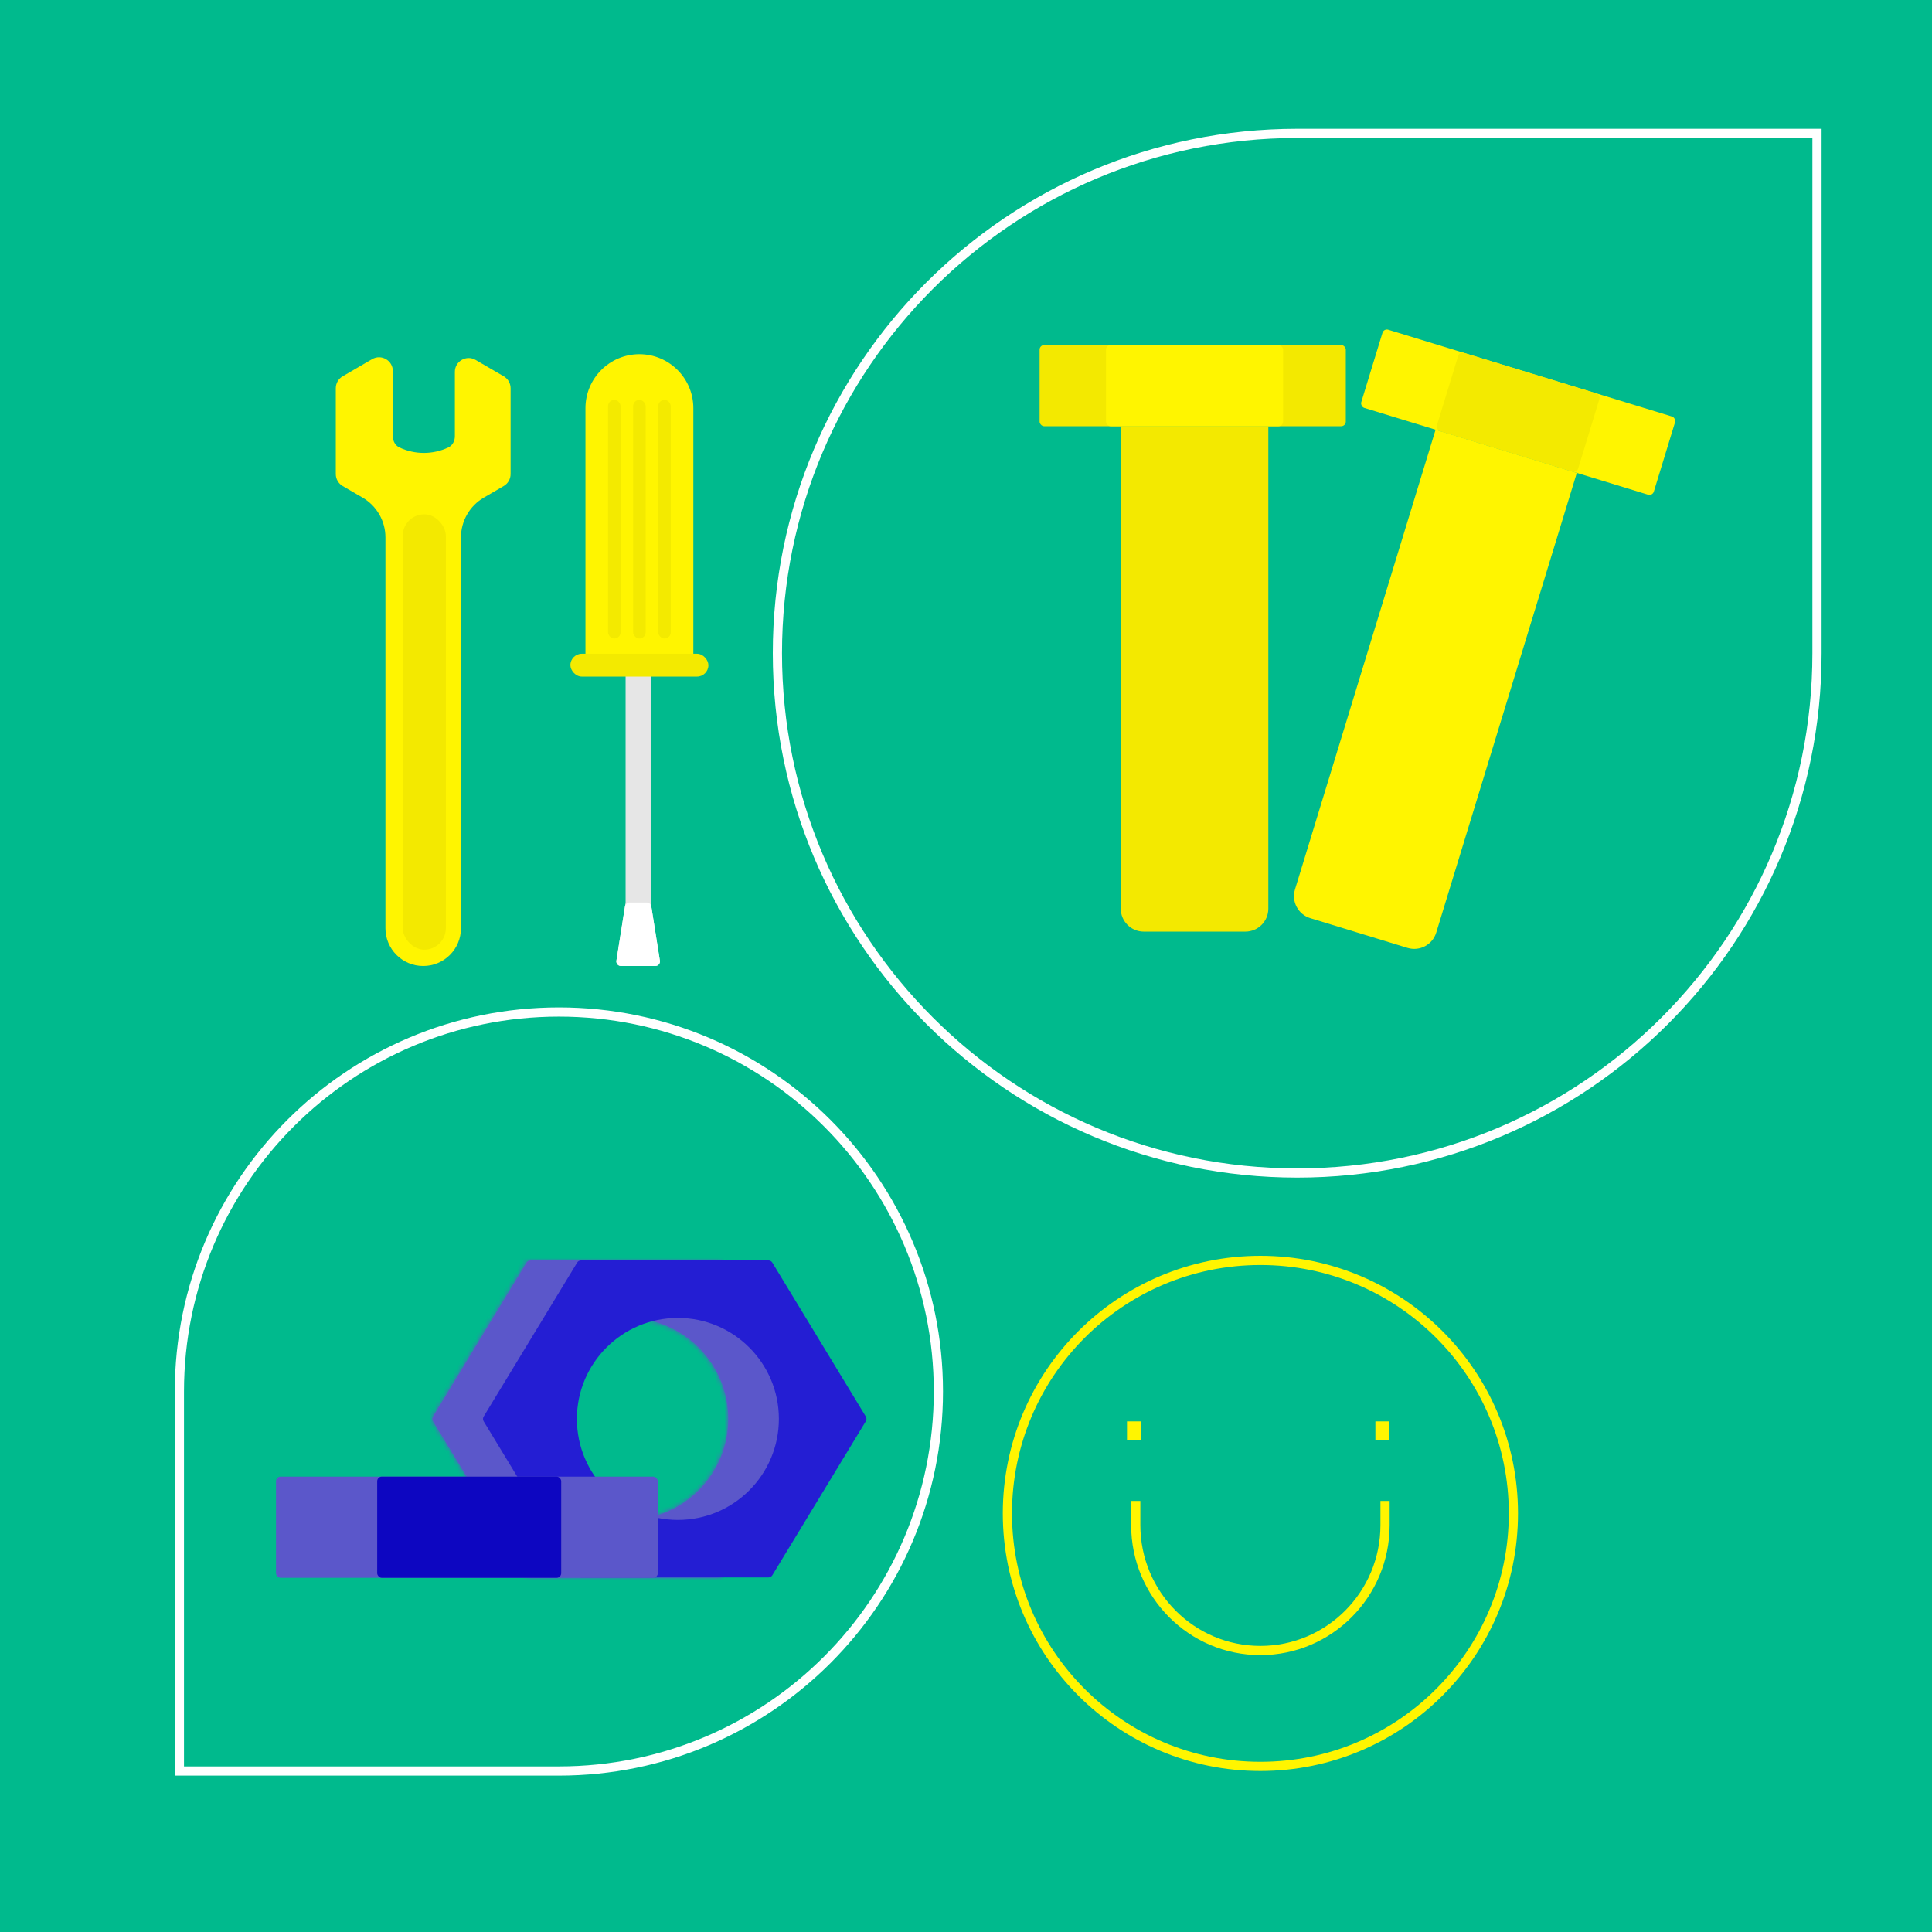 <svg width="420" height="420" viewBox="0 0 420 420" fill="none" xmlns="http://www.w3.org/2000/svg">
<rect width="420" height="420" fill="#00BA8D"/>
<path fill-rule="evenodd" clip-rule="evenodd" d="M80.893 78.08C82.893 76.916 85.402 78.359 85.402 80.673V94.844C85.402 95.865 85.91 96.84 86.833 97.275C90.193 98.858 94.092 98.858 97.452 97.275C98.375 96.84 98.883 95.865 98.883 94.844V80.839C98.883 78.525 101.392 77.082 103.392 78.246L109.509 81.806C110.432 82.343 111 83.331 111 84.399V103.064C111 104.132 110.432 105.12 109.509 105.657L105.18 108.177C102.103 109.968 100.21 113.259 100.21 116.82L100.21 201.79C100.21 206.324 96.534 210 92 210C87.466 210 83.79 206.324 83.79 201.79L83.79 116.82C83.79 113.259 81.897 109.968 78.82 108.177L74.491 105.657C73.568 105.12 73 104.132 73 103.064V84.399C73 83.331 73.568 82.343 74.491 81.806L80.893 78.08Z" fill="#FFF500"/>
<rect x="87.543" y="111.805" width="9.383" height="94.646" rx="4.691" fill="#F3E900"/>
<path d="M243.644 92.654H275.724V197.527C275.724 200.288 273.485 202.527 270.724 202.527H248.644C245.882 202.527 243.644 200.288 243.644 197.527V92.654Z" fill="#F3E900"/>
<rect x="226" y="75.01" width="66.565" height="17.644" rx="1" fill="#F3E900"/>
<rect x="240.436" y="75.01" width="38.496" height="17.644" rx="1" fill="#FFF500"/>
<path d="M312.084 93.415L342.787 102.805L312.224 202.745C311.416 205.385 308.621 206.871 305.98 206.064L284.839 199.599C282.198 198.791 280.712 195.996 281.52 193.355L312.084 93.415Z" fill="#FFF500"/>
<rect x="300.833" y="71.388" width="66.508" height="17.774" rx="1" transform="rotate(17.005 300.833 71.388)" fill="#FFF500"/>
<rect x="317.282" y="76.419" width="32.107" height="17.774" rx="1" transform="rotate(17.005 317.282 76.419)" fill="#F3EA00"/>
<mask id="path-9-inside-1" fill="white">
<path fill-rule="evenodd" clip-rule="evenodd" d="M177.216 308.98C177.41 308.661 177.41 308.261 177.216 307.942L156.898 274.481C156.717 274.182 156.393 274 156.043 274L115.318 274C114.969 274 114.645 274.182 114.463 274.481L94.145 307.942C93.952 308.261 93.952 308.661 94.145 308.98L114.463 342.442C114.645 342.74 114.969 342.923 115.318 342.923H156.043C156.393 342.923 156.717 342.74 156.898 342.442L177.216 308.98ZM136.367 330.416C148.492 330.416 158.321 320.586 158.321 308.461C158.321 296.336 148.492 286.507 136.367 286.507C124.241 286.507 114.412 296.336 114.412 308.461C114.412 320.586 124.241 330.416 136.367 330.416Z"/>
</mask>
<path fill-rule="evenodd" clip-rule="evenodd" d="M177.216 308.98C177.41 308.661 177.41 308.261 177.216 307.942L156.898 274.481C156.717 274.182 156.393 274 156.043 274L115.318 274C114.969 274 114.645 274.182 114.463 274.481L94.145 307.942C93.952 308.261 93.952 308.661 94.145 308.98L114.463 342.442C114.645 342.74 114.969 342.923 115.318 342.923H156.043C156.393 342.923 156.717 342.74 156.898 342.442L177.216 308.98ZM136.367 330.416C148.492 330.416 158.321 320.586 158.321 308.461C158.321 296.336 148.492 286.507 136.367 286.507C124.241 286.507 114.412 296.336 114.412 308.461C114.412 320.586 124.241 330.416 136.367 330.416Z" fill="#5B57CA"/>
<path d="M177.216 307.942L178.926 306.904L178.926 306.904L177.216 307.942ZM177.216 308.98L178.926 310.018L178.926 310.018L177.216 308.98ZM156.898 274.481L158.608 273.443V273.443L156.898 274.481ZM156.043 274V276V274ZM115.318 274V272V274ZM114.463 274.481L112.754 273.443V273.443L114.463 274.481ZM94.145 307.942L92.436 306.904H92.436L94.145 307.942ZM94.145 308.98L92.436 310.018H92.436L94.145 308.98ZM114.463 342.442L116.173 341.404L116.173 341.404L114.463 342.442ZM156.898 342.442L155.189 341.404L155.189 341.404L156.898 342.442ZM175.507 308.98C175.313 308.661 175.313 308.261 175.507 307.942L178.926 310.018C179.507 309.062 179.507 307.861 178.926 306.904L175.507 308.98ZM155.189 275.519L175.507 308.98L178.926 306.904L158.608 273.443L155.189 275.519ZM156.043 276C155.694 276 155.37 275.818 155.189 275.519L158.608 273.443C158.064 272.547 157.092 272 156.043 272V276ZM115.318 276L156.043 276V272L115.318 272V276ZM116.173 275.519C115.992 275.818 115.668 276 115.318 276V272C114.27 272 113.298 272.547 112.754 273.443L116.173 275.519ZM95.855 308.98L116.173 275.519L112.754 273.443L92.436 306.904L95.855 308.98ZM95.855 307.942C96.048 308.261 96.048 308.661 95.855 308.98L92.436 306.904C91.855 307.861 91.855 309.062 92.436 310.018L95.855 307.942ZM116.173 341.404L95.855 307.942L92.436 310.018L112.754 343.48L116.173 341.404ZM115.318 340.923C115.668 340.923 115.992 341.105 116.173 341.404L112.754 343.48C113.298 344.376 114.27 344.923 115.318 344.923V340.923ZM156.043 340.923H115.318V344.923H156.043V340.923ZM155.189 341.404C155.37 341.105 155.694 340.923 156.043 340.923V344.923C157.092 344.923 158.064 344.376 158.608 343.48L155.189 341.404ZM175.507 307.942L155.189 341.404L158.608 343.48L178.926 310.018L175.507 307.942ZM156.321 308.461C156.321 319.482 147.387 328.416 136.367 328.416V332.416C149.596 332.416 160.321 321.691 160.321 308.461H156.321ZM136.367 288.507C147.387 288.507 156.321 297.441 156.321 308.461H160.321C160.321 295.232 149.596 284.507 136.367 284.507V288.507ZM116.412 308.461C116.412 297.441 125.346 288.507 136.367 288.507V284.507C123.137 284.507 112.412 295.232 112.412 308.461H116.412ZM136.367 328.416C125.346 328.416 116.412 319.482 116.412 308.461H112.412C112.412 321.691 123.137 332.416 136.367 332.416V328.416Z" fill="#5B57CA" mask="url(#path-9-inside-1)"/>
<path fill-rule="evenodd" clip-rule="evenodd" d="M188.216 308.98C188.41 308.661 188.41 308.261 188.216 307.942L167.898 274.481C167.717 274.182 167.393 274 167.043 274L126.318 274C125.969 274 125.645 274.182 125.463 274.481L105.145 307.942C104.952 308.261 104.952 308.661 105.145 308.98L125.463 342.442C125.645 342.74 125.969 342.923 126.318 342.923H167.043C167.393 342.923 167.717 342.74 167.898 342.442L188.216 308.98ZM147.367 330.416C159.492 330.416 169.321 320.586 169.321 308.461C169.321 296.336 159.492 286.507 147.367 286.507C135.241 286.507 125.412 296.336 125.412 308.461C125.412 320.586 135.241 330.416 147.367 330.416Z" fill="#241ED3"/>
<rect x="60" y="321" width="83" height="22" rx="1" fill="#5B57CA"/>
<rect x="82" y="321" width="40" height="22" rx="1" fill="#0D06C1"/>
<path d="M39 302.5L40 302.5L39 302.5ZM39 385L38 385L38 386L39 386L39 385ZM121.5 221C166.511 221 203 257.489 203 302.5L205 302.5C205 256.384 167.616 219 121.5 219L121.5 221ZM40 302.5C40 257.489 76.489 221 121.5 221L121.5 219C75.384 219 38 256.384 38 302.5L40 302.5ZM40 385L40 302.5L38 302.5L38 385L40 385ZM121.5 384L39 384L39 386L121.5 386L121.5 384ZM203 302.5C203 347.511 166.511 384 121.5 384L121.5 386C167.616 386 205 348.616 205 302.5L203 302.5Z" fill="white"/>
<circle cx="274" cy="329" r="55" stroke="#FFF500" stroke-width="2"/>
<path d="M246.903 326.29V331.54C246.903 346.599 259.035 358.806 274 358.806C288.965 358.806 301.097 346.599 301.097 331.54V326.29" stroke="#FFF500" stroke-width="2"/>
<line x1="246.5" y1="313" x2="246.5" y2="309" stroke="#FFF500" stroke-width="3"/>
<line x1="300.5" y1="313" x2="300.5" y2="309" stroke="#FFF500" stroke-width="3"/>
<path d="M395 29L396 29L396 28L395 28L395 29ZM282 254C220.144 254 170 203.856 170 142L168 142C168 204.96 219.04 256 282 256L282 254ZM394 142C394 203.856 343.856 254 282 254L282 256C344.96 256 396 204.96 396 142L394 142ZM394 29L394 142L396 142L396 29L394 29ZM282 30L395 30L395 28L282 28L282 30ZM170 142C170 80.144 220.144 30 282 30L282 28C219.04 28 168 79.04 168 142L170 142Z" fill="white"/>
<path d="M139 77C145.477 77 150.727 82.251 150.727 88.727L150.727 143.776L127.273 143.776L127.273 88.727C127.273 82.251 132.523 77 139 77V77Z" fill="#FFF500"/>
<rect x="145.818" y="138.809" width="2.727" height="51.876" rx="1.364" transform="rotate(180 145.818 138.809)" fill="#F3EA00"/>
<rect x="134.909" y="138.809" width="2.727" height="51.876" rx="1.364" transform="rotate(180 134.909 138.809)" fill="#F3EA00"/>
<rect x="140.364" y="138.809" width="2.727" height="51.876" rx="1.364" transform="rotate(180 140.364 138.809)" fill="#F3EA00"/>
<path d="M143.454 208.844C143.55 209.451 143.08 210 142.466 210L134.989 210C134.374 210 133.905 209.451 134.001 208.844L135.988 196.281C135.996 196.229 136 196.177 136 196.125L136 147.055C136 145.549 137.221 144.328 138.727 144.328V144.328C140.233 144.328 141.455 145.549 141.455 147.055L141.455 196.125C141.455 196.177 141.459 196.229 141.467 196.281L143.454 208.844Z" fill="#E6E6E6"/>
<path d="M143.454 208.844C143.55 209.451 143.08 210 142.466 210L134.989 210C134.374 210 133.905 209.451 134.001 208.844L135.867 197.047C135.943 196.561 136.362 196.203 136.854 196.203L140.6 196.203C141.092 196.203 141.511 196.561 141.588 197.047L143.454 208.844Z" fill="white"/>
<rect x="154" y="147.087" width="30" height="4.967" rx="2.483" transform="rotate(180 154 147.087)" fill="#F3EA00"/>
</svg>
